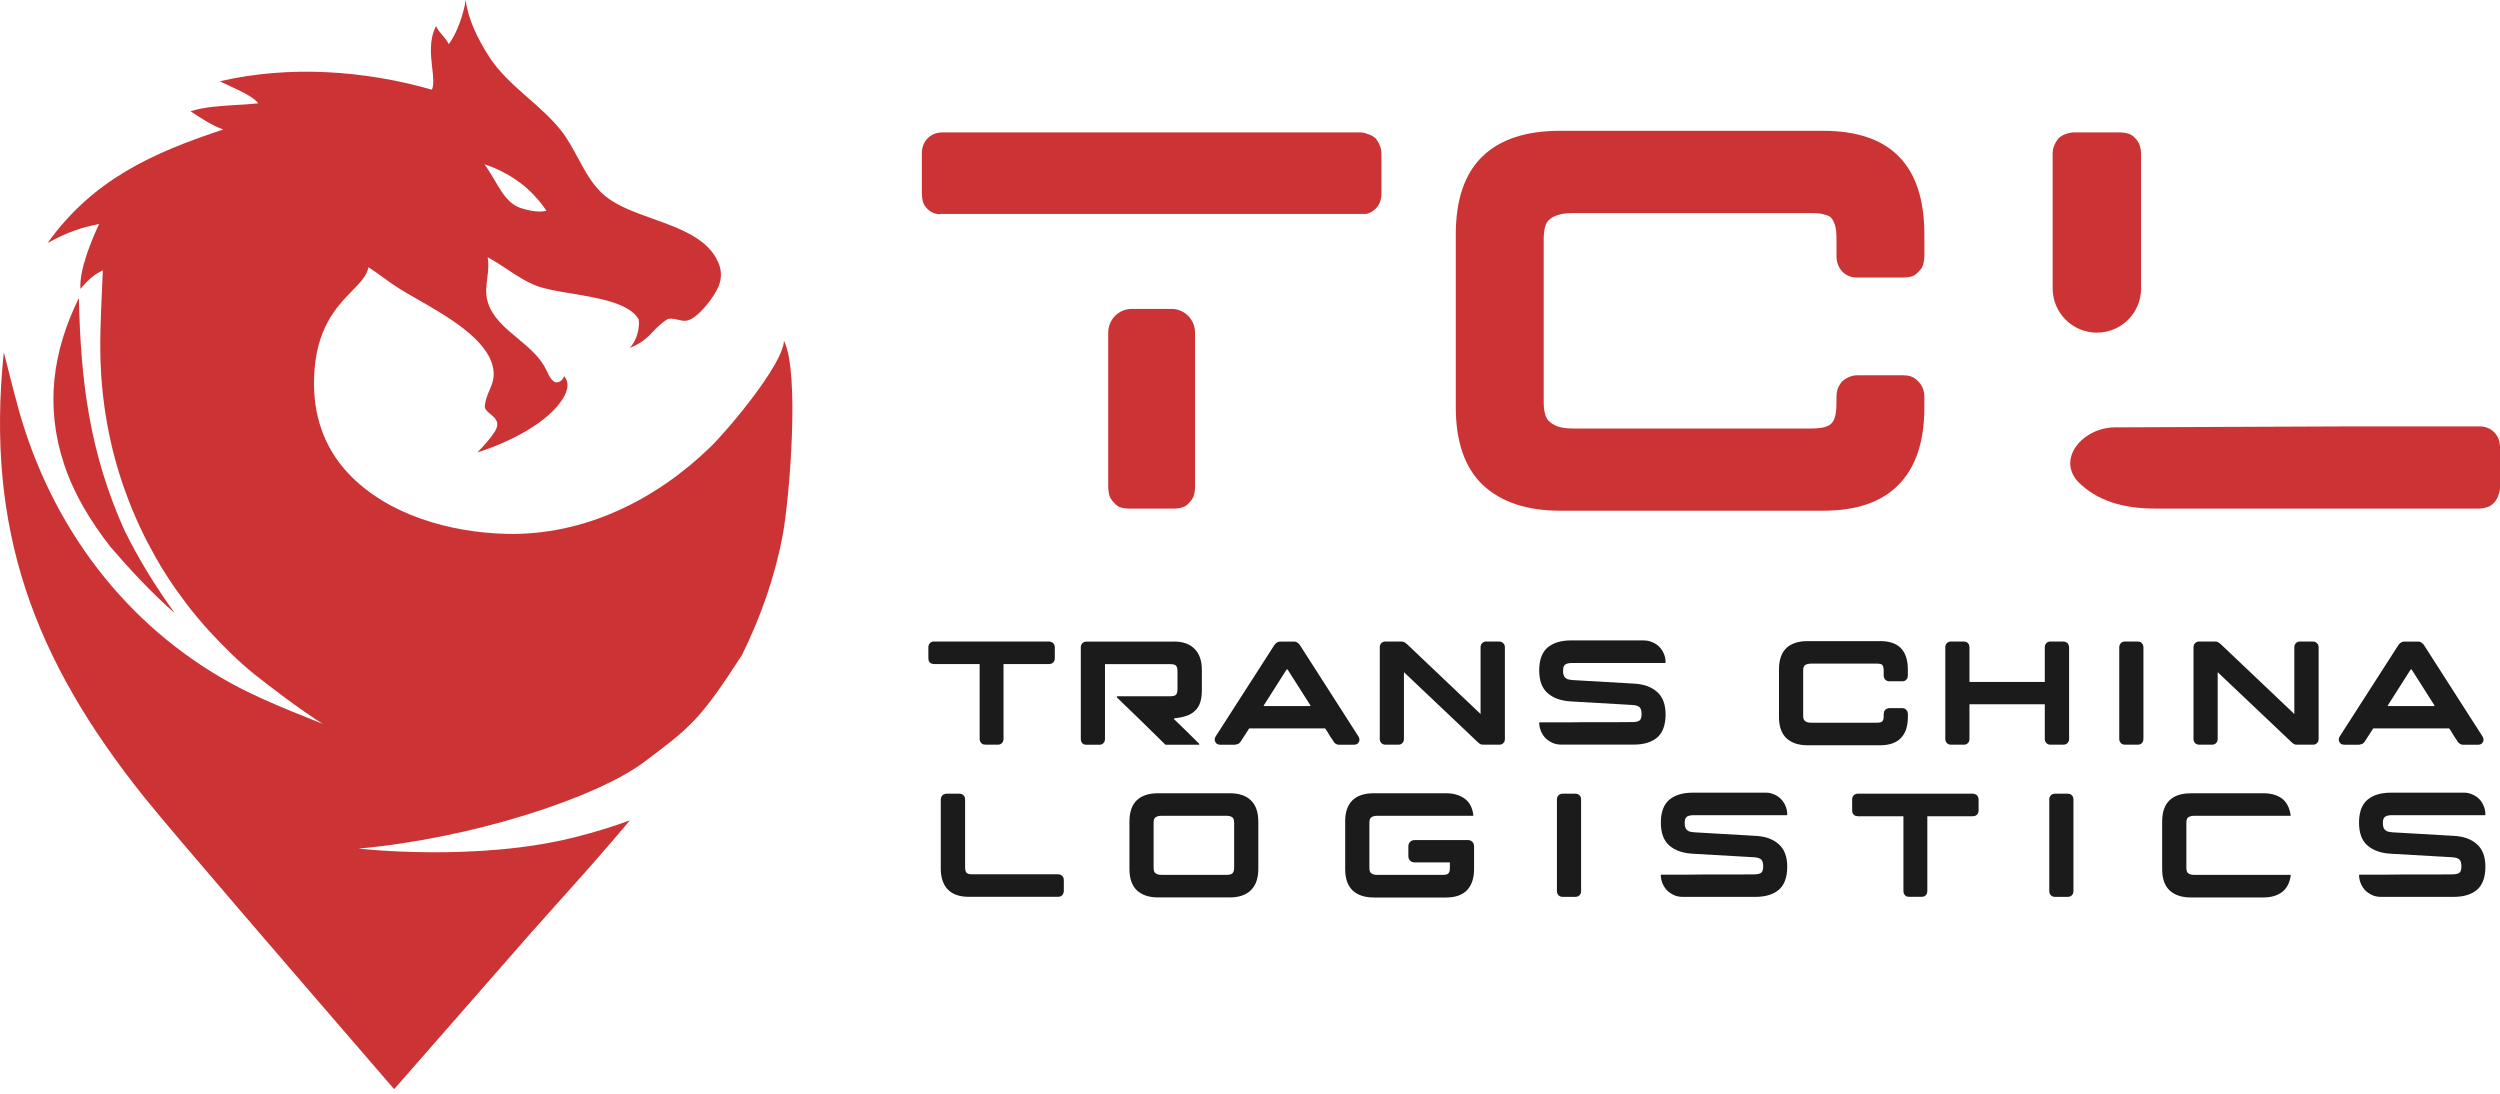 <svg width="144" height="63" viewBox="0 0 144 63" fill="none" xmlns="http://www.w3.org/2000/svg">
<g clip-path="url(#clip0_2008_2380)">
<path d="M7.178 30.569C5.176 26.126 4.643 22 4.545 17.164C3.035 20.223 2.587 23.384 3.685 26.719C4.271 28.49 5.219 30.028 6.357 31.493C7.515 32.838 8.735 34.151 10.068 35.323C8.969 33.795 8.017 32.26 7.176 30.563V30.567L7.178 30.569Z" fill="#CC3334"/>
<path fill-rule="evenodd" clip-rule="evenodd" d="M13.366 39.387C14.489 40 15.701 40.525 16.888 41.01L18.593 41.697C17.27 40.87 15.437 39.461 14.656 38.838C13.728 38.091 12.864 37.229 12.058 36.353C11.823 36.1 11.599 35.839 11.375 35.571C11.151 35.304 10.935 35.036 10.725 34.759C10.515 34.481 10.309 34.199 10.11 33.917C9.91 33.636 9.719 33.344 9.534 33.051C9.349 32.76 9.168 32.463 8.997 32.161C8.826 31.858 8.66 31.552 8.499 31.245C8.339 30.939 8.187 30.626 8.041 30.31C7.895 29.993 7.753 29.676 7.621 29.355C7.489 29.034 7.362 28.707 7.245 28.38C7.123 28.053 7.01 27.722 6.907 27.391C6.8 27.06 6.701 26.722 6.615 26.387C6.523 26.05 6.438 25.714 6.366 25.373C6.288 25.031 6.22 24.69 6.16 24.349C6.097 24.003 6.043 23.662 6 23.314C5.951 22.968 5.912 22.621 5.883 22.275C5.848 21.93 5.825 21.578 5.809 21.23C5.735 19.79 5.801 18.332 5.866 16.884C5.887 16.446 5.905 16.01 5.922 15.573C5.434 15.802 5.091 16.098 4.632 16.637C4.564 15.534 5.253 13.885 5.706 12.906C4.665 13.103 3.879 13.377 2.742 13.994C5.364 10.343 8.763 8.812 12.866 7.457C12.3 7.284 11.465 6.739 10.972 6.408C11.776 6.155 12.741 6.097 13.664 6.044C14.082 6.019 14.491 5.994 14.874 5.953C14.627 5.593 13.841 5.233 13.22 4.947C13.004 4.848 12.809 4.758 12.663 4.682C16.633 3.756 20.979 4.048 24.881 5.167C25.004 4.859 24.953 4.412 24.895 3.904C24.811 3.16 24.71 2.279 25.12 1.5C25.177 1.668 25.329 1.847 25.482 2.026C25.632 2.201 25.784 2.378 25.841 2.545C26.3 1.989 26.736 0.718 26.823 -0.004C26.96 1.115 27.516 2.224 28.123 3.189C28.725 4.151 29.577 4.9 30.429 5.649C31.083 6.223 31.735 6.796 32.278 7.469C32.667 7.95 32.973 8.516 33.278 9.082C33.722 9.907 34.168 10.733 34.882 11.309C35.583 11.877 36.583 12.235 37.599 12.599C39.173 13.163 40.783 13.739 41.378 15.125C41.573 15.58 41.573 16.044 41.388 16.501C41.143 17.096 40.216 18.332 39.572 18.466C39.409 18.501 39.222 18.457 39.037 18.414C38.792 18.359 38.551 18.303 38.377 18.427C38.021 18.673 37.807 18.898 37.605 19.109C37.293 19.439 37.005 19.737 36.266 20.049C36.309 20 36.355 19.951 36.394 19.895C36.692 19.5 36.852 18.881 36.789 18.392C36.25 17.46 34.501 17.17 32.944 16.91C32.146 16.779 31.399 16.653 30.889 16.456C30.285 16.221 29.754 15.87 29.221 15.516C28.851 15.271 28.481 15.024 28.086 14.816C28.17 15.211 28.119 15.613 28.067 16.014C28.012 16.454 27.956 16.894 28.075 17.33C28.326 18.25 29.071 18.869 29.822 19.494C30.472 20.035 31.126 20.58 31.476 21.329C31.482 21.345 31.49 21.36 31.498 21.376C31.616 21.629 31.755 21.934 32.008 22.026C32.272 22.026 32.389 21.899 32.506 21.664C32.57 21.763 32.634 21.868 32.662 21.981C32.736 22.248 32.642 22.559 32.516 22.798C31.663 24.375 29.151 25.544 27.495 26.058C27.847 25.702 28.242 25.272 28.507 24.846C28.828 24.33 28.52 24.075 28.244 23.847C28.069 23.703 27.909 23.569 27.925 23.386C27.96 23.02 28.079 22.742 28.195 22.477C28.365 22.08 28.526 21.707 28.38 21.094C27.999 19.498 25.73 18.202 24.04 17.235C23.651 17.013 23.291 16.808 22.993 16.62C22.69 16.427 22.398 16.217 22.108 16.008C21.818 15.798 21.526 15.588 21.224 15.395C21.129 15.884 20.746 16.277 20.279 16.756C19.383 17.678 18.171 18.922 18.089 21.794C18.029 23.857 18.632 25.737 20.047 27.251C22.314 29.676 25.965 30.676 29.174 30.75C33.623 30.855 37.745 28.825 40.915 25.751C41.956 24.741 45.124 20.961 45.154 19.626C46.082 21.428 45.471 28.769 45.08 30.842C44.62 33.28 43.801 35.565 42.737 37.731C40.331 41.448 39.81 41.868 37.081 43.906C34.349 45.945 27.212 48.292 20.65 48.878C20.65 48.878 27.403 49.66 33.08 48.232C34.294 47.928 35.355 47.596 36.285 47.249C34.857 48.96 33.37 50.618 31.907 52.251C31.463 52.747 31.021 53.239 30.585 53.73L22.703 62.736C22.534 62.538 21.931 61.841 21.061 60.833C17.583 56.805 9.824 47.821 8.302 45.912C1.952 37.972 -0.841 30.515 0.22 20.288C0.321 20.675 0.417 21.064 0.516 21.452C0.693 22.154 0.87 22.857 1.065 23.555C2.945 30.314 7.214 36.028 13.368 39.389L13.366 39.387ZM31.474 12.138C31.282 11.857 31.054 11.554 30.77 11.258V11.254C29.779 10.205 28.651 9.709 27.903 9.462C28.154 9.808 28.353 10.145 28.536 10.456C28.974 11.196 29.324 11.787 30.081 12.011C30.663 12.184 31.136 12.229 31.474 12.138Z" fill="#CC3334"/>
<path d="M10.94 6.429C10.94 6.429 10.969 6.424 10.98 6.418H10.976L10.94 6.433V6.429Z" fill="#CC3334"/>
<path d="M105.019 7.535C108.902 7.535 110.844 9.526 110.844 13.509V14.747C110.844 14.891 110.823 15.047 110.782 15.212C110.741 15.376 110.651 15.52 110.509 15.646C110.387 15.79 110.254 15.882 110.112 15.924C109.97 15.965 109.818 15.985 109.655 15.985H106.971C106.625 15.985 106.341 15.872 106.117 15.646C105.893 15.399 105.782 15.099 105.782 14.749V13.788C105.782 13.396 105.751 13.118 105.689 12.953C105.628 12.768 105.558 12.634 105.475 12.55C105.414 12.468 105.292 12.406 105.109 12.365C104.947 12.303 104.681 12.272 104.317 12.272H90.624C90.237 12.272 89.933 12.313 89.709 12.396C89.505 12.457 89.353 12.54 89.252 12.643C89.028 12.807 88.917 13.19 88.917 13.788V23.135C88.917 23.734 89.028 24.114 89.252 24.281C89.353 24.384 89.507 24.476 89.709 24.559C89.933 24.641 90.237 24.682 90.624 24.682H104.317C104.908 24.682 105.292 24.59 105.475 24.404C105.679 24.219 105.78 23.826 105.78 23.228V22.855C105.78 22.712 105.8 22.567 105.842 22.421C105.903 22.257 105.994 22.101 106.115 21.956C106.399 21.73 106.685 21.617 106.969 21.617H109.653C110.019 21.617 110.303 21.741 110.507 21.989C110.731 22.216 110.842 22.506 110.842 22.855V23.505C110.842 25.445 110.344 26.92 109.347 27.932C108.372 28.924 106.928 29.417 105.017 29.417H89.861C87.95 29.417 86.465 28.921 85.408 27.932C84.371 26.941 83.853 25.445 83.853 23.444V13.509C83.853 11.507 84.361 10.012 85.377 9.02C86.393 8.029 87.888 7.535 89.859 7.535H105.015H105.019Z" fill="#CC3334"/>
<path d="M118.569 7.968C118.344 8.256 118.233 8.546 118.233 8.834V16.614C118.233 18.021 119.373 19.16 120.78 19.16C122.187 19.16 123.326 18.021 123.326 16.614V8.834C123.326 8.711 123.306 8.577 123.265 8.431C123.224 8.267 123.133 8.11 122.991 7.966C122.87 7.822 122.728 7.73 122.563 7.689C122.421 7.648 122.279 7.627 122.135 7.627H119.451C119.309 7.627 119.157 7.658 118.994 7.72C118.853 7.761 118.711 7.843 118.567 7.966L118.569 7.968Z" fill="#CC3334"/>
<path d="M135.55 24.559L121.822 24.616C119.965 24.624 118.434 26.441 119.724 27.778C120.74 28.79 122.205 29.294 124.116 29.294H142.809C142.931 29.294 143.064 29.273 143.206 29.232C143.369 29.191 143.521 29.098 143.663 28.954C143.784 28.81 143.867 28.666 143.908 28.52C143.969 28.356 144 28.212 144 28.086V25.764C144 25.414 143.889 25.124 143.665 24.898C143.441 24.672 143.157 24.559 142.811 24.559H135.552H135.55Z" fill="#CC3334"/>
<path d="M78.776 7.72C78.634 7.658 78.492 7.627 78.348 7.627H54.288C53.942 7.627 53.658 7.74 53.434 7.966C53.21 8.193 53.099 8.483 53.099 8.832V11.155C53.099 11.299 53.119 11.453 53.16 11.62C53.202 11.764 53.292 11.908 53.434 12.053C53.576 12.177 53.718 12.259 53.862 12.3C53.952 12.323 54.037 12.339 54.113 12.35V12.321H78.706C78.897 12.274 79.062 12.183 79.204 12.053C79.448 11.827 79.57 11.527 79.57 11.157V8.834C79.57 8.546 79.459 8.256 79.234 7.968C79.093 7.845 78.94 7.763 78.778 7.722L78.776 7.72Z" fill="#CC3334"/>
<path d="M67.482 17.793C68.229 17.793 68.834 18.406 68.834 19.161V28.088C68.834 28.212 68.813 28.355 68.772 28.522C68.731 28.666 68.64 28.81 68.498 28.956C68.377 29.1 68.233 29.193 68.07 29.234C67.928 29.275 67.787 29.296 67.645 29.296H65.022C64.88 29.296 64.728 29.275 64.565 29.234C64.423 29.193 64.29 29.1 64.168 28.956C64.026 28.812 63.934 28.668 63.895 28.522C63.854 28.358 63.833 28.214 63.833 28.088V19.161C63.833 18.406 64.438 17.793 65.184 17.793H67.482Z" fill="#CC3334"/>
<path d="M60.422 36.951C60.461 36.951 60.5 36.959 60.539 36.976C60.585 36.986 60.626 37.009 60.665 37.044C60.727 37.122 60.757 37.202 60.757 37.282V37.918C60.757 38.019 60.724 38.101 60.657 38.165C60.595 38.22 60.517 38.249 60.422 38.249H57.803V42.56C57.803 42.593 57.797 42.635 57.787 42.68C57.777 42.719 57.75 42.76 57.711 42.799C57.678 42.838 57.639 42.865 57.594 42.875C57.555 42.888 57.516 42.892 57.477 42.892H56.755C56.715 42.892 56.674 42.886 56.629 42.875C56.59 42.865 56.553 42.838 56.52 42.799C56.481 42.76 56.456 42.719 56.444 42.68C56.434 42.635 56.427 42.596 56.427 42.56V38.249H53.801C53.768 38.249 53.729 38.243 53.683 38.233C53.644 38.222 53.605 38.2 53.566 38.165C53.527 38.126 53.502 38.085 53.49 38.045C53.48 38 53.474 37.957 53.474 37.918V37.282C53.474 37.186 53.505 37.108 53.566 37.044C53.628 36.982 53.706 36.951 53.801 36.951H60.42H60.422Z" fill="#1B1B1B"/>
<path d="M67.608 36.951C68.135 36.951 68.534 37.093 68.807 37.375C69.087 37.653 69.227 38.058 69.227 38.589V39.769C69.227 40.047 69.194 40.281 69.126 40.475C69.064 40.662 68.968 40.816 68.832 40.942C68.704 41.067 68.542 41.162 68.347 41.23C68.151 41.297 67.921 41.345 67.658 41.374C67.641 41.374 67.629 41.382 67.625 41.398C67.618 41.409 67.623 41.421 67.633 41.433C67.721 41.518 67.835 41.625 67.968 41.756C68.102 41.88 68.236 42.011 68.371 42.147C68.511 42.283 68.643 42.412 68.766 42.538C68.894 42.663 68.995 42.762 69.069 42.836C69.079 42.846 69.083 42.861 69.077 42.879C69.071 42.892 69.062 42.896 69.052 42.896H67.147C67.131 42.896 67.123 42.894 67.123 42.888C66.882 42.651 66.625 42.398 66.351 42.133C66.078 41.861 65.812 41.6 65.553 41.351C65.296 41.102 65.058 40.872 64.84 40.664C64.628 40.454 64.459 40.29 64.336 40.172C64.325 40.162 64.321 40.148 64.327 40.129C64.334 40.113 64.344 40.105 64.36 40.105H67.396C67.565 40.105 67.676 40.076 67.732 40.02C67.793 39.965 67.824 39.849 67.824 39.681V38.679C67.824 38.576 67.816 38.504 67.799 38.459C67.783 38.407 67.763 38.37 67.74 38.348C67.717 38.319 67.68 38.296 67.631 38.28C67.581 38.264 67.501 38.255 67.396 38.255H63.647V42.567C63.647 42.6 63.64 42.641 63.63 42.686C63.62 42.725 63.593 42.766 63.554 42.805C63.521 42.844 63.482 42.871 63.437 42.881C63.398 42.894 63.358 42.898 63.319 42.898H62.581C62.386 42.898 62.276 42.795 62.254 42.591V37.286C62.254 37.19 62.285 37.112 62.346 37.048C62.408 36.986 62.486 36.955 62.581 36.955H67.606L67.608 36.951Z" fill="#1B1B1B"/>
<path d="M69.969 42.589C69.969 42.554 69.975 42.523 69.985 42.496C70.002 42.468 70.016 42.441 70.026 42.412L73.39 37.175C73.4 37.153 73.42 37.128 73.449 37.099C73.478 37.066 73.513 37.033 73.558 37.007C73.608 36.971 73.667 36.955 73.735 36.955H74.539C74.618 36.955 74.686 36.978 74.741 37.023C74.803 37.062 74.852 37.115 74.891 37.183L78.246 42.42C78.275 42.466 78.293 42.521 78.306 42.591C78.306 42.698 78.26 42.787 78.172 42.855C78.1 42.883 78.04 42.898 77.995 42.898H77.131C77.063 42.898 77.008 42.883 76.963 42.855C76.913 42.826 76.874 42.795 76.845 42.762C76.817 42.723 76.798 42.692 76.788 42.669L76.611 42.406C76.566 42.326 76.518 42.248 76.469 42.167C76.419 42.087 76.374 42.019 76.335 41.964C76.329 41.958 76.321 41.956 76.311 41.956H71.972C71.956 41.956 71.948 41.958 71.948 41.964L71.495 42.667C71.479 42.696 71.456 42.727 71.427 42.76C71.398 42.795 71.364 42.826 71.318 42.852C71.224 42.881 71.164 42.896 71.141 42.896H70.277C70.232 42.896 70.174 42.881 70.1 42.852C70.012 42.785 69.967 42.696 69.967 42.589H69.969ZM75.447 40.67C75.486 40.67 75.494 40.654 75.471 40.618L74.171 38.572C74.149 38.549 74.126 38.549 74.103 38.572L72.803 40.618C72.775 40.654 72.783 40.67 72.828 40.67H75.447Z" fill="#1B1B1B"/>
<path d="M80.725 36.951C80.803 36.951 80.865 36.968 80.91 37.003C80.956 37.031 80.991 37.058 81.019 37.087C81.026 37.087 81.03 37.089 81.036 37.095L85.281 41.127V37.282C85.281 37.186 85.312 37.108 85.374 37.044C85.436 36.982 85.514 36.951 85.609 36.951H86.347C86.442 36.951 86.52 36.982 86.581 37.044C86.649 37.105 86.682 37.186 86.682 37.282V42.563C86.682 42.602 86.676 42.645 86.666 42.69C86.656 42.729 86.629 42.766 86.59 42.801C86.557 42.84 86.518 42.867 86.472 42.877C86.427 42.89 86.386 42.894 86.347 42.894H85.432C85.353 42.894 85.292 42.879 85.246 42.851C85.201 42.816 85.164 42.789 85.137 42.766L85.121 42.75L80.867 38.718V42.563C80.867 42.596 80.861 42.637 80.851 42.682C80.84 42.721 80.814 42.762 80.775 42.801C80.742 42.84 80.703 42.867 80.657 42.877C80.618 42.89 80.579 42.894 80.54 42.894H79.802C79.707 42.894 79.629 42.863 79.567 42.801C79.505 42.739 79.475 42.659 79.475 42.563V37.282C79.475 37.186 79.505 37.108 79.567 37.044C79.629 36.982 79.707 36.951 79.802 36.951H80.725Z" fill="#1B1B1B"/>
<path d="M94.695 36.891C94.868 36.891 95.031 36.926 95.181 36.994C95.331 37.055 95.463 37.144 95.576 37.257C95.689 37.37 95.775 37.504 95.837 37.656C95.905 37.808 95.938 37.973 95.938 38.148V38.156C95.938 38.178 95.927 38.189 95.905 38.189H90.553C90.435 38.189 90.343 38.199 90.275 38.222C90.207 38.244 90.16 38.269 90.133 38.298C90.104 38.327 90.08 38.368 90.057 38.425C90.04 38.477 90.032 38.549 90.032 38.645C90.032 38.82 90.069 38.946 90.141 39.02C90.174 39.059 90.226 39.094 90.291 39.121C90.359 39.143 90.456 39.16 90.586 39.172L94.117 39.376C94.677 39.404 95.119 39.563 95.442 39.851C95.771 40.135 95.938 40.569 95.938 41.157C95.938 41.745 95.775 42.21 95.452 42.482C95.133 42.753 94.683 42.889 94.101 42.889H89.915C89.746 42.889 89.588 42.858 89.438 42.796C89.288 42.728 89.152 42.64 89.035 42.533C88.924 42.42 88.833 42.286 88.767 42.134C88.701 41.982 88.664 41.819 88.658 41.651C88.658 41.622 88.668 41.608 88.691 41.608H90.269C90.532 41.601 90.806 41.599 91.092 41.599H92.961C93.309 41.599 93.667 41.597 94.035 41.591C94.214 41.591 94.346 41.562 94.43 41.507C94.514 41.445 94.555 41.319 94.555 41.132C94.555 40.958 94.523 40.83 94.455 40.75C94.422 40.715 94.37 40.684 94.305 40.657C94.237 40.628 94.14 40.612 94.01 40.606L90.479 40.402C89.913 40.369 89.469 40.211 89.146 39.927C88.821 39.643 88.658 39.205 88.658 38.611C88.658 38.016 88.821 37.566 89.146 37.294C89.471 37.023 89.921 36.887 90.497 36.887H94.7L94.695 36.891Z" fill="#1B1B1B"/>
<path d="M108.29 36.926C109.358 36.926 109.892 37.471 109.892 38.563V38.903C109.892 38.942 109.886 38.985 109.876 39.03C109.866 39.075 109.839 39.114 109.8 39.149C109.767 39.188 109.73 39.215 109.691 39.225C109.652 39.236 109.611 39.242 109.565 39.242H108.827C108.732 39.242 108.654 39.211 108.592 39.149C108.531 39.081 108.5 38.999 108.5 38.903V38.639C108.5 38.532 108.492 38.454 108.475 38.411C108.459 38.359 108.438 38.322 108.418 38.3C108.401 38.277 108.366 38.261 108.317 38.248C108.271 38.232 108.199 38.224 108.099 38.224H104.332C104.225 38.224 104.143 38.236 104.081 38.259C104.026 38.275 103.983 38.298 103.956 38.327C103.894 38.372 103.863 38.477 103.863 38.641V41.204C103.863 41.369 103.894 41.474 103.956 41.519C103.985 41.548 104.026 41.572 104.081 41.595C104.143 41.618 104.227 41.628 104.332 41.628H108.099C108.261 41.628 108.366 41.603 108.418 41.552C108.473 41.501 108.502 41.394 108.502 41.229V41.128C108.502 41.089 108.508 41.048 108.518 41.009C108.535 40.964 108.559 40.92 108.594 40.881C108.673 40.82 108.751 40.789 108.829 40.789H109.567C109.668 40.789 109.746 40.822 109.802 40.892C109.864 40.953 109.894 41.033 109.894 41.128V41.307C109.894 41.84 109.757 42.243 109.483 42.521C109.214 42.792 108.817 42.928 108.292 42.928H104.123C103.596 42.928 103.189 42.792 102.897 42.521C102.611 42.249 102.469 41.838 102.469 41.291V38.565C102.469 38.016 102.609 37.607 102.888 37.335C103.168 37.064 103.58 36.928 104.123 36.928H108.292L108.29 36.926Z" fill="#1B1B1B"/>
<path d="M112.049 37.282C112.049 37.186 112.08 37.108 112.141 37.044C112.203 36.982 112.281 36.951 112.376 36.951H113.114C113.153 36.951 113.193 36.957 113.232 36.968C113.277 36.978 113.316 37.005 113.349 37.044C113.388 37.083 113.413 37.126 113.425 37.171C113.435 37.21 113.441 37.247 113.441 37.282V39.278H117.78V37.282C117.78 37.186 117.81 37.108 117.872 37.044C117.934 36.982 118.012 36.951 118.107 36.951H118.845C118.884 36.951 118.923 36.959 118.962 36.976C119.008 36.986 119.049 37.009 119.088 37.044C119.149 37.122 119.18 37.202 119.18 37.282V42.563C119.18 42.663 119.147 42.746 119.08 42.809C119.018 42.865 118.94 42.894 118.845 42.894H118.107C118.012 42.894 117.934 42.863 117.872 42.801C117.81 42.739 117.78 42.659 117.78 42.563V40.567H113.441V42.563C113.441 42.596 113.435 42.637 113.425 42.682C113.415 42.721 113.388 42.762 113.349 42.801C113.316 42.84 113.277 42.867 113.232 42.877C113.193 42.89 113.153 42.894 113.114 42.894H112.376C112.281 42.894 112.203 42.863 112.141 42.801C112.08 42.739 112.049 42.659 112.049 42.563V37.282Z" fill="#1B1B1B"/>
<path d="M123.135 36.951C123.174 36.951 123.213 36.957 123.252 36.968C123.297 36.978 123.336 37.005 123.369 37.044C123.408 37.083 123.433 37.126 123.445 37.171C123.456 37.21 123.462 37.247 123.462 37.282V42.563C123.462 42.596 123.456 42.637 123.445 42.682C123.435 42.721 123.408 42.762 123.369 42.801C123.336 42.84 123.297 42.867 123.252 42.877C123.213 42.89 123.174 42.894 123.135 42.894H122.396C122.302 42.894 122.224 42.863 122.162 42.801C122.1 42.739 122.069 42.659 122.069 42.563V37.282C122.069 37.186 122.1 37.108 122.162 37.044C122.224 36.982 122.302 36.951 122.396 36.951H123.135Z" fill="#1B1B1B"/>
<path d="M127.596 36.951C127.675 36.951 127.736 36.968 127.781 37.003C127.827 37.031 127.862 37.058 127.89 37.087C127.897 37.087 127.901 37.089 127.907 37.095L132.153 41.127V37.282C132.153 37.186 132.183 37.108 132.245 37.044C132.307 36.982 132.385 36.951 132.48 36.951H133.218C133.313 36.951 133.391 36.982 133.453 37.044C133.52 37.105 133.553 37.186 133.553 37.282V42.563C133.553 42.602 133.547 42.645 133.537 42.69C133.527 42.729 133.5 42.766 133.461 42.801C133.428 42.84 133.389 42.867 133.344 42.877C133.298 42.89 133.257 42.894 133.218 42.894H132.303C132.225 42.894 132.163 42.879 132.118 42.851C132.072 42.816 132.037 42.789 132.009 42.766L131.992 42.75L127.738 38.718V42.563C127.738 42.596 127.732 42.637 127.722 42.682C127.712 42.721 127.685 42.762 127.646 42.801C127.613 42.84 127.574 42.867 127.528 42.877C127.489 42.89 127.45 42.894 127.411 42.894H126.673C126.578 42.894 126.5 42.863 126.438 42.801C126.377 42.739 126.346 42.659 126.346 42.563V37.282C126.346 37.186 126.377 37.108 126.438 37.044C126.5 36.982 126.578 36.951 126.673 36.951H127.596Z" fill="#1B1B1B"/>
<path d="M134.714 42.589C134.714 42.554 134.72 42.523 134.73 42.496C134.747 42.468 134.761 42.441 134.772 42.412L138.135 37.175C138.145 37.153 138.166 37.128 138.194 37.099C138.223 37.066 138.258 37.033 138.303 37.007C138.353 36.971 138.412 36.955 138.48 36.955H139.287C139.365 36.955 139.433 36.978 139.488 37.023C139.55 37.062 139.599 37.115 139.638 37.183L142.993 42.42C143.022 42.466 143.041 42.521 143.053 42.591C143.053 42.698 143.008 42.787 142.919 42.855C142.847 42.883 142.788 42.898 142.742 42.898H141.878C141.811 42.898 141.755 42.883 141.71 42.855C141.66 42.826 141.621 42.795 141.592 42.762C141.564 42.723 141.545 42.692 141.533 42.669L141.356 42.406C141.311 42.326 141.263 42.248 141.214 42.167C141.165 42.087 141.119 42.019 141.08 41.964C141.074 41.958 141.066 41.956 141.056 41.956H136.717C136.701 41.956 136.693 41.958 136.693 41.964L136.24 42.667C136.224 42.696 136.201 42.727 136.172 42.76C136.144 42.795 136.109 42.826 136.063 42.852C135.969 42.881 135.909 42.896 135.886 42.896H135.023C134.977 42.896 134.92 42.881 134.846 42.852C134.757 42.785 134.712 42.696 134.712 42.589H134.714ZM140.192 40.67C140.231 40.67 140.239 40.654 140.216 40.618L138.916 38.572C138.894 38.549 138.871 38.549 138.848 38.572L137.548 40.618C137.52 40.654 137.53 40.67 137.573 40.67H140.19H140.192Z" fill="#1B1B1B"/>
<path d="M54.19 46.048C54.19 45.968 54.22 45.89 54.282 45.809C54.321 45.776 54.36 45.752 54.399 45.742C54.445 45.725 54.486 45.717 54.525 45.717H55.263C55.302 45.717 55.342 45.723 55.38 45.733C55.426 45.746 55.465 45.77 55.498 45.809C55.537 45.848 55.562 45.892 55.574 45.937C55.584 45.976 55.59 46.013 55.59 46.048V49.944C55.59 50.041 55.599 50.112 55.615 50.164C55.632 50.215 55.652 50.252 55.673 50.275C55.701 50.298 55.736 50.318 55.782 50.335C55.831 50.351 55.907 50.359 56.008 50.359H60.949C61.043 50.359 61.121 50.39 61.183 50.452C61.245 50.514 61.276 50.594 61.276 50.691V51.326C61.276 51.361 61.268 51.4 61.251 51.445C61.241 51.484 61.218 51.526 61.183 51.565C61.144 51.604 61.103 51.631 61.058 51.641C61.019 51.651 60.982 51.657 60.949 51.657H55.806C55.28 51.657 54.879 51.52 54.599 51.242C54.325 50.958 54.188 50.551 54.188 50.02V46.048H54.19Z" fill="#1B1B1B"/>
<path d="M65.056 47.329C65.056 46.779 65.195 46.37 65.475 46.099C65.755 45.827 66.166 45.691 66.707 45.691H70.836C71.36 45.691 71.767 45.827 72.051 46.099C72.337 46.37 72.479 46.782 72.479 47.329V50.054C72.479 50.587 72.337 50.994 72.051 51.276C71.766 51.554 71.36 51.692 70.836 51.692H66.707C66.181 51.692 65.773 51.556 65.484 51.284C65.198 51.013 65.056 50.601 65.056 50.054V47.329ZM66.448 49.968C66.448 50.132 66.479 50.237 66.541 50.283C66.57 50.311 66.611 50.336 66.666 50.359C66.728 50.381 66.812 50.392 66.917 50.392H70.626C70.733 50.392 70.813 50.383 70.869 50.367C70.93 50.344 70.976 50.32 71.002 50.291C71.025 50.262 71.043 50.225 71.062 50.18C71.079 50.135 71.087 50.065 71.087 49.968V47.405C71.087 47.234 71.05 47.125 70.978 47.074C70.906 47.018 70.788 46.989 70.626 46.989H66.917C66.81 46.989 66.726 47 66.666 47.024C66.611 47.041 66.567 47.063 66.541 47.092C66.479 47.138 66.448 47.242 66.448 47.407V49.97V49.968Z" fill="#1B1B1B"/>
<path d="M77.481 47.329C77.481 46.779 77.62 46.37 77.9 46.099C78.18 45.827 78.591 45.691 79.134 45.691H83.287C83.707 45.691 84.059 45.79 84.345 45.988C84.635 46.185 84.809 46.506 84.865 46.946C84.881 46.975 84.871 46.989 84.832 46.989H79.346C79.239 46.989 79.157 47 79.095 47.024C79.04 47.041 78.996 47.063 78.97 47.092C78.908 47.138 78.877 47.242 78.877 47.407V49.97C78.877 50.135 78.908 50.239 78.97 50.285C78.999 50.313 79.04 50.338 79.095 50.361C79.157 50.383 79.241 50.394 79.346 50.394H83.096C83.197 50.394 83.273 50.385 83.322 50.369C83.372 50.352 83.409 50.33 83.431 50.301C83.454 50.278 83.472 50.243 83.489 50.2C83.505 50.149 83.513 50.073 83.513 49.972V49.676H81.5C81.389 49.676 81.296 49.643 81.222 49.575C81.154 49.507 81.121 49.417 81.121 49.303V48.76C81.121 48.647 81.154 48.557 81.222 48.489C81.294 48.421 81.387 48.386 81.5 48.386H84.544C84.655 48.386 84.742 48.421 84.805 48.489C84.873 48.557 84.906 48.647 84.906 48.76V50.058C84.906 50.591 84.768 50.998 84.495 51.28C84.221 51.558 83.82 51.696 83.296 51.696H79.134C78.608 51.696 78.2 51.56 77.91 51.288C77.624 51.017 77.483 50.605 77.483 50.058V47.333L77.481 47.329Z" fill="#1B1B1B"/>
<path d="M90.744 45.717C90.783 45.717 90.822 45.723 90.862 45.733C90.907 45.746 90.946 45.77 90.979 45.809C91.018 45.848 91.043 45.892 91.055 45.937C91.065 45.976 91.071 46.013 91.071 46.048V51.328C91.071 51.363 91.065 51.402 91.055 51.447C91.044 51.487 91.018 51.528 90.979 51.567C90.946 51.606 90.907 51.633 90.862 51.643C90.822 51.653 90.783 51.659 90.744 51.659H90.006C89.911 51.659 89.833 51.629 89.771 51.567C89.71 51.505 89.679 51.425 89.679 51.328V46.048C89.679 45.951 89.71 45.873 89.771 45.809C89.833 45.748 89.911 45.717 90.006 45.717H90.744Z" fill="#1B1B1B"/>
<path d="M101.7 45.656C101.873 45.656 102.036 45.691 102.188 45.759C102.338 45.821 102.47 45.909 102.583 46.022C102.694 46.136 102.782 46.269 102.844 46.421C102.912 46.574 102.945 46.738 102.945 46.913V46.921C102.945 46.944 102.935 46.954 102.912 46.954H97.56C97.442 46.954 97.35 46.965 97.282 46.989C97.214 47.012 97.167 47.036 97.14 47.065C97.111 47.094 97.087 47.135 97.064 47.193C97.047 47.244 97.039 47.316 97.039 47.413C97.039 47.588 97.076 47.713 97.148 47.787C97.181 47.826 97.233 47.861 97.299 47.89C97.366 47.913 97.463 47.929 97.593 47.941L101.124 48.145C101.684 48.174 102.126 48.332 102.449 48.62C102.778 48.904 102.945 49.338 102.945 49.929C102.945 50.519 102.782 50.982 102.457 51.253C102.139 51.525 101.688 51.66 101.106 51.66H96.92C96.751 51.66 96.593 51.63 96.441 51.568C96.291 51.5 96.155 51.412 96.038 51.305C95.927 51.191 95.836 51.058 95.77 50.906C95.704 50.753 95.667 50.591 95.661 50.422C95.661 50.4 95.671 50.385 95.694 50.379H97.272C97.535 50.373 97.809 50.371 98.094 50.371H99.966C100.312 50.371 100.67 50.369 101.04 50.363C101.219 50.363 101.351 50.334 101.435 50.278C101.519 50.217 101.561 50.091 101.561 49.904C101.561 49.729 101.528 49.602 101.46 49.521C101.427 49.488 101.375 49.456 101.31 49.429C101.242 49.4 101.145 49.383 101.015 49.377L97.484 49.174C96.918 49.141 96.474 48.982 96.151 48.699C95.826 48.415 95.665 47.977 95.665 47.382C95.665 46.788 95.828 46.337 96.151 46.066C96.476 45.794 96.926 45.658 97.502 45.658H101.705L101.7 45.656Z" fill="#1B1B1B"/>
<path d="M113.632 45.717C113.671 45.717 113.71 45.725 113.749 45.742C113.795 45.752 113.836 45.776 113.875 45.809C113.936 45.89 113.967 45.968 113.967 46.048V46.684C113.967 46.784 113.934 46.867 113.867 46.93C113.805 46.988 113.727 47.015 113.632 47.015H111.014V51.326C111.014 51.361 111.007 51.4 110.997 51.445C110.987 51.484 110.96 51.526 110.921 51.565C110.888 51.604 110.849 51.631 110.804 51.641C110.765 51.651 110.726 51.657 110.686 51.657H109.964C109.925 51.657 109.884 51.651 109.839 51.641C109.8 51.631 109.763 51.604 109.73 51.565C109.691 51.526 109.666 51.484 109.654 51.445C109.644 51.4 109.637 51.361 109.637 51.326V47.015H107.011C106.978 47.015 106.939 47.009 106.893 46.998C106.854 46.988 106.815 46.963 106.776 46.93C106.737 46.891 106.712 46.85 106.7 46.811C106.69 46.766 106.684 46.723 106.684 46.684V46.048C106.684 45.951 106.714 45.873 106.776 45.809C106.838 45.748 106.916 45.717 107.011 45.717H113.63H113.632Z" fill="#1B1B1B"/>
<path d="M119.104 45.717C119.143 45.717 119.182 45.723 119.221 45.733C119.266 45.746 119.305 45.77 119.338 45.809C119.377 45.848 119.402 45.892 119.414 45.937C119.424 45.976 119.431 46.013 119.431 46.048V51.328C119.431 51.363 119.424 51.402 119.414 51.447C119.404 51.487 119.377 51.528 119.338 51.567C119.305 51.606 119.266 51.633 119.221 51.643C119.182 51.653 119.143 51.659 119.104 51.659H118.365C118.271 51.659 118.192 51.629 118.131 51.567C118.069 51.505 118.038 51.425 118.038 51.328V46.048C118.038 45.951 118.069 45.873 118.131 45.809C118.192 45.748 118.271 45.717 118.365 45.717H119.104Z" fill="#1B1B1B"/>
<path d="M130.363 45.691C130.799 45.691 131.155 45.79 131.429 45.988C131.702 46.185 131.873 46.506 131.941 46.946C131.957 46.975 131.947 46.989 131.908 46.989H126.404C126.297 46.989 126.214 47 126.153 47.024C126.097 47.041 126.054 47.063 126.027 47.092C125.966 47.138 125.935 47.242 125.935 47.407V49.97C125.935 50.135 125.966 50.239 126.027 50.285C126.056 50.313 126.097 50.338 126.153 50.361C126.214 50.383 126.299 50.394 126.404 50.394H131.908C131.937 50.394 131.949 50.406 131.949 50.429C131.881 50.871 131.709 51.192 131.429 51.395C131.155 51.593 130.799 51.694 130.363 51.694H126.194C125.667 51.694 125.26 51.558 124.968 51.286C124.682 51.015 124.54 50.603 124.54 50.056V47.331C124.54 46.782 124.68 46.372 124.96 46.101C125.239 45.829 125.651 45.694 126.194 45.694H130.363V45.691Z" fill="#1B1B1B"/>
<path d="M141.917 45.656C142.09 45.656 142.252 45.691 142.405 45.759C142.555 45.821 142.686 45.909 142.8 46.022C142.911 46.136 142.999 46.269 143.059 46.421C143.127 46.574 143.159 46.738 143.159 46.913V46.921C143.159 46.944 143.149 46.954 143.127 46.954H137.774C137.657 46.954 137.565 46.965 137.497 46.989C137.429 47.012 137.381 47.036 137.355 47.065C137.326 47.094 137.301 47.135 137.279 47.193C137.262 47.244 137.254 47.316 137.254 47.413C137.254 47.588 137.291 47.713 137.363 47.787C137.396 47.826 137.447 47.861 137.513 47.89C137.581 47.913 137.678 47.929 137.807 47.941L141.339 48.145C141.899 48.174 142.341 48.332 142.664 48.62C142.993 48.904 143.159 49.338 143.159 49.929C143.159 50.519 142.997 50.982 142.674 51.253C142.355 51.525 141.905 51.66 141.323 51.66H137.137C136.968 51.66 136.81 51.63 136.659 51.568C136.509 51.5 136.374 51.412 136.256 51.305C136.145 51.191 136.055 51.058 135.989 50.906C135.923 50.753 135.886 50.591 135.88 50.422C135.88 50.4 135.89 50.385 135.913 50.379H137.49C137.754 50.373 138.027 50.371 138.313 50.371H140.183C140.531 50.371 140.889 50.369 141.257 50.363C141.436 50.363 141.567 50.334 141.652 50.278C141.736 50.217 141.777 50.091 141.777 49.904C141.777 49.729 141.744 49.602 141.676 49.521C141.644 49.488 141.592 49.456 141.526 49.429C141.458 49.4 141.362 49.383 141.232 49.377L137.7 49.174C137.135 49.141 136.69 48.982 136.365 48.699C136.04 48.415 135.88 47.977 135.88 47.382C135.88 46.788 136.042 46.337 136.365 46.066C136.69 45.794 137.141 45.658 137.717 45.658H141.919L141.917 45.656Z" fill="#1B1B1B"/>
</g>
<defs>
<clipPath id="clip0_2008_2380">
<rect width="144" height="62.737" fill="white"/>
</clipPath>
</defs>
</svg>
